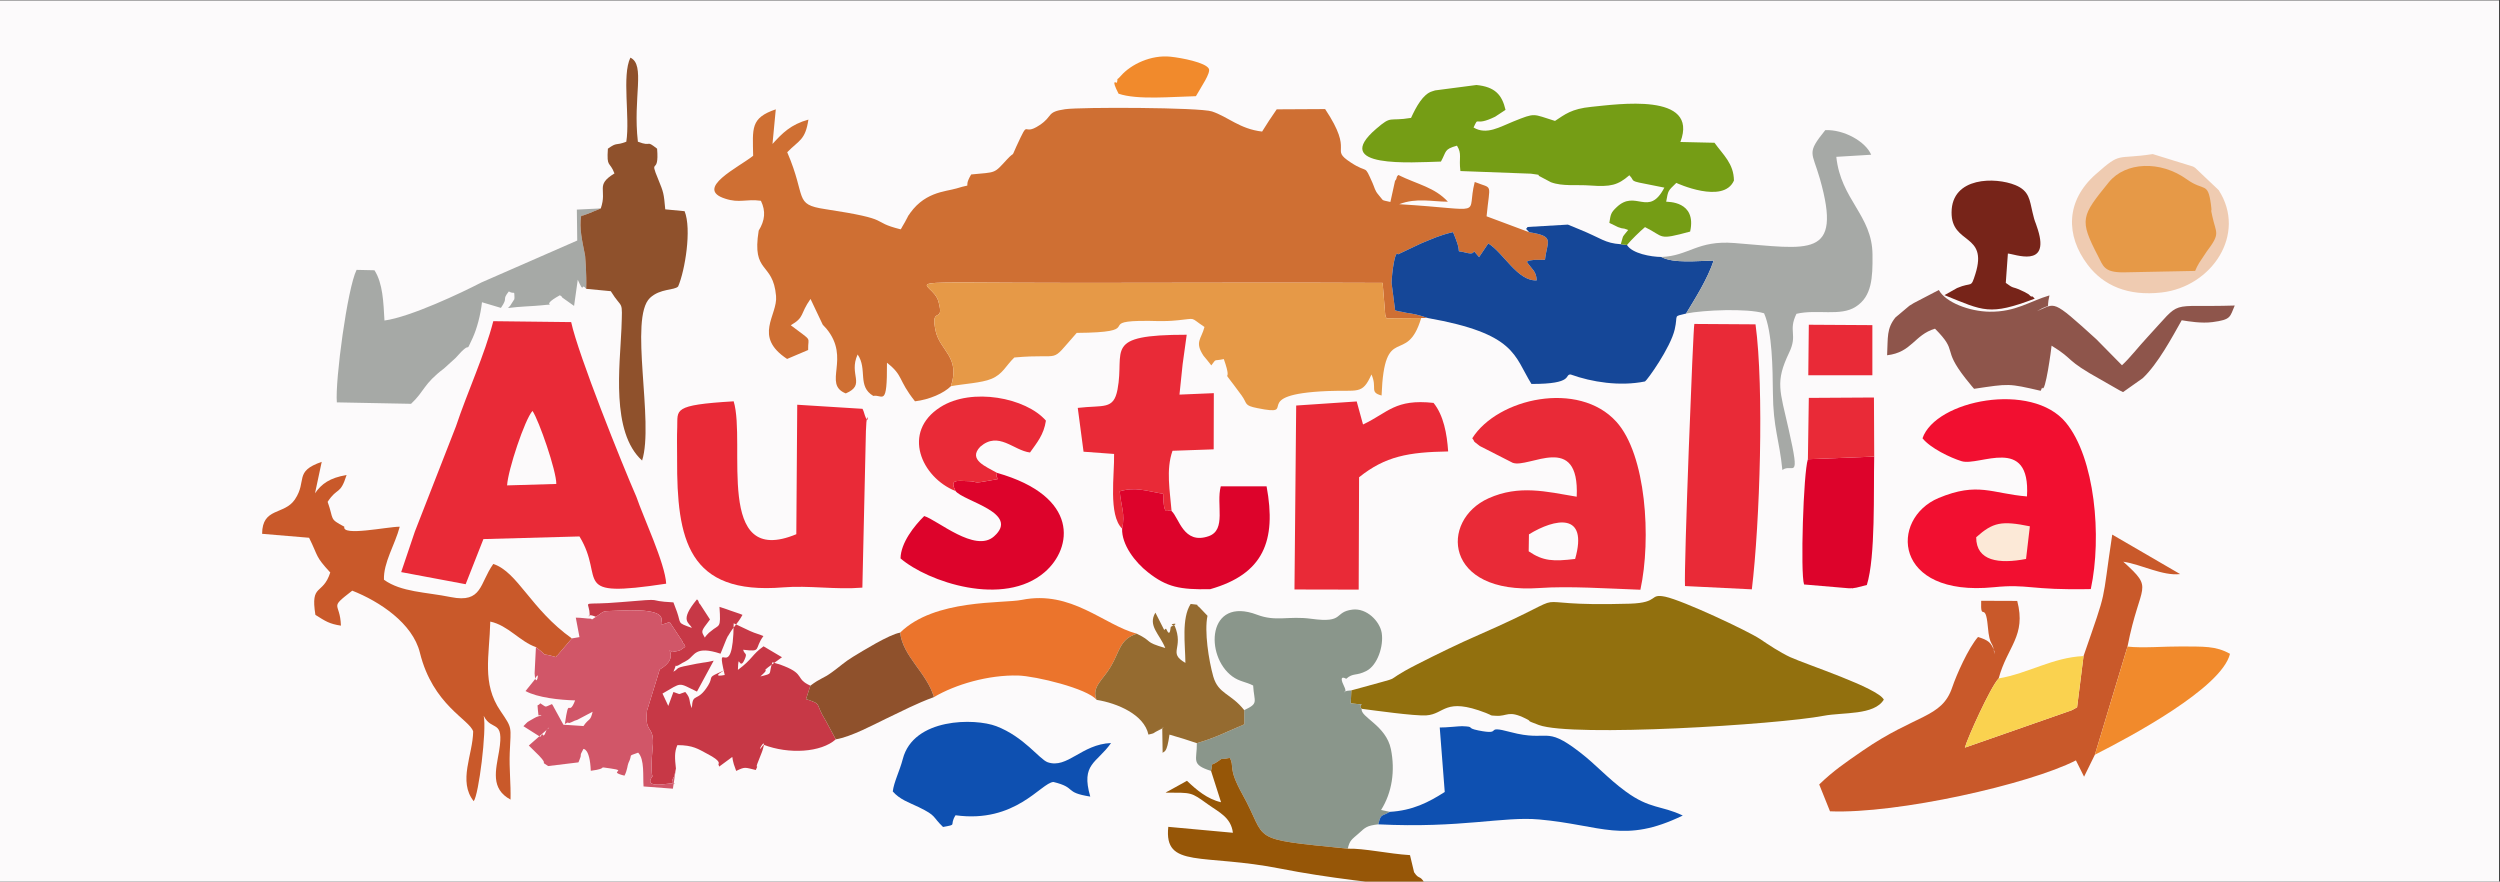 <?xml version="1.0" encoding="UTF-8"?>
<!DOCTYPE svg PUBLIC "-//W3C//DTD SVG 1.1//EN" "http://www.w3.org/Graphics/SVG/1.1/DTD/svg11.dtd">
<!-- Creator: CorelDRAW X7 -->
<svg xmlns="http://www.w3.org/2000/svg" xml:space="preserve" width="190mm" height="67mm" version="1.1" style="shape-rendering:geometricPrecision; text-rendering:geometricPrecision; image-rendering:optimizeQuality; fill-rule:evenodd; clip-rule:evenodd"
viewBox="0 0 19000 6700"
 xmlns:xlink="http://www.w3.org/1999/xlink">
 <rect x="0" y="0" width="19000" height="6700" fill="#333333" stroke="none"/>
 <defs>
  <style type="text/css">
   <![CDATA[
    .fil13 {fill:#0E50B1}
    .fil6 {fill:#154798}
    .fil9 {fill:#759D15}
    .fil21 {fill:#772419}
    .fil5 {fill:#8A968B}
    .fil17 {fill:#8E554B}
    .fil15 {fill:#8F512C}
    .fil2 {fill:#92700E}
    .fil19 {fill:#956B30}
    .fil20 {fill:#965607}
    .fil11 {fill:#A6A9A6}
    .fil10 {fill:#C73846}
    .fil7 {fill:#C9592A}
    .fil1 {fill:#CF6F33}
    .fil12 {fill:#D15668}
    .fil18 {fill:#DD032B}
    .fil4 {fill:#E69947}
    .fil3 {fill:#E92A37}
    .fil16 {fill:#EB742C}
    .fil14 {fill:#EFCBB1}
    .fil22 {fill:#F18A2C}
    .fil8 {fill:#F20F30}
    .fil23 {fill:#FAD24F}
    .fil24 {fill:#FCE9D7}
    .fil0 {fill:#FCFAFB}
   ]]>
  </style>
 </defs>
 <g id="Layer_x0020_1">
  <g id="_2797162863136">
   <polygon class="fil0" points="-62,6767 18993,6767 18993,3 -62,3 "/>
   <path class="fil0" d="M4880 3500c5,179 60,113 60,314 -16,-12 -90,-32 -103,-37 51,151 218,505 226,659 -746,113 -457,-28 -659,-359l-730 20 -135 343 -490 -92 104 -308c-5,-1 -11,-11 -13,-7 -34,73 30,-12 -103,-29l-420 -1c-21,75 325,0 421,0 -36,137 -125,273 -120,403 132,95 317,93 509,132 240,48 217,-105 322,-252 186,61 285,344 597,566l58 -10 -28 -148c38,0 92,8 94,7 56,-2 -1,25 59,-13 -93,-41 -36,42 -50,-46 -13,-82 -57,-40 241,-66 374,-32 162,-10 398,2l27 72c33,93 -2,81 113,122 -18,-41 -99,-51 39,-217 5,6 11,9 13,20 2,10 10,16 12,19l74 114c-72,95 -68,86 -39,138 3,-9 26,-32 31,-37 3,-2 11,-8 14,-11 65,-57 78,-13 66,-186 45,14 70,24 82,28l73 25c4,2 14,5 20,8 -43,77 -61,77 -107,156 -9,15 2,-9 -16,30l-44 109c-193,-64 -196,14 -250,48 -40,25 -21,10 -56,32 -58,38 -16,-28 -52,57 57,-32 -12,-25 177,-61 9,-2 16,-3 25,-4 40,-8 37,-3 104,-19l-127 235c-148,-71 -110,-72 -262,15l44 94 39 -106c65,21 26,20 90,0 47,55 22,62 50,123 6,-126 40,-36 124,-173 39,-64 -2,-58 70,-91 171,-78 -101,42 56,12 -75,-316 63,94 68,-393l125 59c47,21 59,20 101,38 -74,100 -8,122 -154,104 10,40 34,20 12,72 -42,99 -47,-65 -52,81 110,-80 108,-118 195,-179l140 83c-227,161 -55,48 -164,146 102,-25 58,-12 91,-108 67,22 30,6 91,30 158,63 82,96 198,148 78,-59 95,-52 161,-100 58,-41 99,-81 164,-120 66,-40 275,-170 357,-183 262,-258 782,-220 925,-249 376,-76 622,190 873,257 130,62 48,60 217,109 -42,-106 -135,-169 -75,-269l67 132c1,-1 12,-14 15,-8 33,74 31,-16 36,-17 95,-40 -44,-17 28,-9 74,177 -56,204 82,284 -1,-139 -31,-338 40,-448 86,11 28,-1 65,24l63 66 20 -202c-229,4 -329,-15 -473,-129 -97,-76 -200,-209 -196,-332 -106,-102 -57,-410 -61,-567l-232 -17 -44 -333c196,-23 272,17 302,-139 58,-302 -120,-417 526,-417l-31 224c73,0 210,8 218,9l-30 -38c-5,-6 -24,-28 -29,-35 -70,-106 -17,-125 7,-219 -116,-77 -56,-65 -201,-51 -127,13 -178,2 -294,5 -309,7 41,87 -476,91 -219,247 -90,152 -474,187 -64,61 -88,128 -176,163 -72,30 -207,37 -306,55 -53,53 -163,102 -273,115 -133,-167 -85,-193 -213,-293 2,346 -33,238 -104,252 -124,-73 -42,-203 -119,-315 -71,155 66,229 -90,296 -179,-71 41,-266 -148,-493 -5,-6 -21,-22 -27,-29l-93 -196c-83,117 -42,137 -150,200 173,132 129,79 132,188l-160 68c-261,-172 -70,-330 -84,-479 -23,-264 -186,-163 -132,-496 34,208 -16,91 -52,129 -8,-5 -34,-12 -41,-13l-335 -92c-2,0 12,-80 -71,24 0,-153 46,-159 -64,-196 55,136 3,452 -49,572 -29,31 -136,14 -214,87 -162,153 33,945 -60,1236z"/>
   <path class="fil1" d="M5766 1753c-54,333 109,232 132,496 14,149 -177,307 84,479l160 -68c-3,-109 41,-56 -132,-188 108,-63 67,-83 150,-200l93 196c6,7 22,23 27,29 189,227 -31,422 148,493 156,-67 19,-141 90,-296 77,112 -5,242 119,315 71,-14 106,94 104,-252 128,100 80,126 213,293 110,-13 220,-62 273,-115 73,-220 -81,-269 -115,-415 -47,-206 70,-49 20,-229 -50,-178 -468,-141 1083,-141 764,0 1529,-4 2293,0l20 243c2,7 5,17 9,26l264 -2 50 0c-23,-9 -72,-23 -90,-27 -31,-7 -45,-8 -75,-13 -10,-2 -18,-4 -27,-6 -9,-1 -20,-4 -28,-5 -7,-2 -19,-4 -28,-7l-27 -209c2,-74 26,-257 49,-217l175 -83c87,-35 137,-61 243,-86l19 47c54,135 -13,84 78,109 105,28 22,-58 101,34l70 -104c118,74 222,288 368,281 -3,-71 -35,-82 -76,-142 23,-10 9,-8 57,-14 1,0 59,1 82,-1 15,-141 80,-178 -120,-209l-324 -121c25,-262 52,-204 -90,-261 -69,268 105,210 -574,169 133,-51 250,-19 370,-19 -102,-110 -225,-129 -377,-203 -6,7 -11,10 -13,23 -2,13 -10,17 -12,23l-35 159c-77,-18 -45,-3 -91,-55 -28,-32 -29,-55 -45,-90 -67,-150 -28,-65 -165,-155 -168,-110 33,-63 -195,-406l-368 2c-39,56 -78,115 -111,169 -171,-20 -258,-112 -381,-153 -93,-31 -997,-34 -1116,-17 -146,21 -89,52 -194,121 -140,94 -71,-66 -177,163 -43,95 -5,27 -71,98 -102,111 -79,95 -272,114 -73,123 33,61 -111,106 -87,26 -257,25 -375,221 -63,106 67,-116 -18,36l-21 36c-2,4 -6,13 -11,18 -248,-62 -36,-72 -576,-154 -239,-36 -137,-86 -286,-432 92,-94 137,-91 161,-248 -134,37 -198,103 -273,185l25 -263c-195,66 -175,145 -172,353 -109,87 -451,250 -212,326 110,36 157,0 271,16 38,79 31,149 -17,227z"/>
   <path class="fil2" d="M10270 5247l-4 99c149,14 41,-1 83,41 102,13 398,55 490,50 143,-9 138,-141 453,-19 62,24 19,18 77,22 89,6 92,-46 228,22 59,29 -20,4 98,48 256,94 1815,-3 2165,-70 146,-28 384,-2 457,-123 -47,-90 -585,-265 -712,-323 -81,-38 -164,-94 -231,-139 -93,-61 -582,-291 -718,-320 -127,-26 -40,46 -270,53 -935,28 -294,-136 -1145,236 -154,67 -320,148 -469,224 -326,166 -17,63 -502,199z"/>
   <path class="fil3" d="M3153 4040l-104 308 490 92 135 -343 730 -20c202,331 -87,472 659,359 -8,-154 -175,-508 -226,-659 -111,-254 -443,-1082 -496,-1329l-592 -7c-65,255 -196,536 -284,800l-312 799z"/>
   <path class="fil4" d="M7227 2935c99,-18 234,-25 306,-55 88,-35 112,-102 176,-163 384,-35 255,60 474,-187 517,-4 167,-84 476,-91 116,-3 167,8 294,-5 145,-14 85,-26 201,51 -24,94 -77,113 -7,219 5,7 24,29 29,35l30 38c43,-56 12,-30 95,-48 83,235 -59,11 135,276 47,64 15,76 121,97 334,68 -89,-104 533,-130 232,-10 263,31 333,-126 47,103 -19,134 77,160 21,-568 190,-216 301,-589l-264 2c-4,-9 -7,-19 -9,-26l-20 -243c-764,-4 -1529,0 -2293,0 -1551,0 -1133,-37 -1083,141 50,180 -67,23 -20,229 34,146 188,195 115,415z"/>
   <path class="fil5" d="M9456 5397l0 108c-120,51 -228,106 -360,143 2,129 -48,162 108,211 20,-79 -15,-28 47,-69 61,-40 -3,-9 95,-30 39,67 -19,69 96,276 202,361 25,336 801,414 15,-65 30,-69 82,-115 51,-46 61,-60 150,-70 22,-83 18,-55 88,-95l-67 -14c84,-133 108,-298 75,-462 -37,-182 -235,-244 -222,-307 -42,-42 66,-27 -83,-41l4 -99c-102,5 -19,41 -54,-29 -50,-101 15,-59 15,-59 54,-48 75,-19 154,-60 84,-43 132,-189 116,-289 -15,-90 -115,-190 -222,-177 -145,18 -57,105 -312,70 -176,-24 -268,24 -413,-31 -379,-144 -400,314 -188,469 55,40 102,40 158,69 7,127 46,134 -68,187z"/>
   <path class="fil6" d="M11622 1765c200,31 135,68 120,209 -23,2 -81,1 -82,1 -48,6 -34,4 -57,14 41,60 73,71 76,142 -146,7 -250,-207 -368,-281l-70 104c-79,-92 4,-6 -101,-34 -91,-25 -24,26 -78,-109l-19 -47c-106,25 -156,51 -243,86l-175 83c-23,-40 -47,143 -49,217l27 209c9,3 21,5 28,7 8,1 19,4 28,5 9,2 17,4 27,6 30,5 44,6 75,13 18,4 67,18 90,27 671,119 654,285 788,501 328,1 247,-73 298,-72 160,58 374,92 565,53 16,-8 194,-256 226,-396 27,-118 -16,-94 86,-120 68,-113 161,-257 210,-403 -126,3 -307,23 -398,-27 -79,-1 -221,-26 -261,-91l-47 -6c-123,-8 -144,-44 -317,-114 -6,-3 -83,-34 -85,-35l-307 18c-12,28 -23,-3 13,40z"/>
   <path class="fil7" d="M15835 4986l-49 389c-6,5 -16,9 -21,12 -4,3 -15,8 -20,11l-812 284c20,-73 194,-460 257,-526 65,-243 211,-322 141,-589l-274 -1c-6,167 32,-3 50,191 15,175 40,101 50,215l0 -23c-25,-68 -46,-83 -124,-108 -74,85 -164,288 -196,383 -80,236 -273,200 -683,483 -133,92 -219,150 -328,255l82 204c511,21 1516,-206 1869,-387l62 124 82 -167 248 -822c96,-493 210,-426 -32,-645 136,20 300,110 432,94l-516 -300c-84,558 -31,382 -218,923z"/>
   <path class="fil3" d="M11189 3331c27,32 -10,8 58,59l249 127c122,47 510,-242 487,258 -231,-39 -438,-92 -670,12 -372,167 -340,733 386,682 225,-16 515,4 768,13 84,-387 44,-1027 -183,-1277 -286,-316 -902,-180 -1095,126z"/>
   <path class="fil8" d="M14611 3331c60,75 212,148 297,174 133,42 526,-204 497,268 -268,-22 -372,-113 -672,12 -373,157 -347,754 419,678 268,-27 268,24 738,14 86,-399 31,-997 -189,-1265 -259,-316 -991,-171 -1090,119z"/>
   <path class="fil9" d="M12318 1856l47 6c32,-39 99,-104 137,-136 152,75 92,102 343,34 52,-235 -174,-225 -182,-227 16,-87 11,-79 77,-143 1,1 358,165 438,-18 -2,-129 -80,-193 -148,-287l-259 -6c144,-380 -481,-286 -677,-267 -152,15 -201,58 -276,107 -173,-53 -144,-65 -316,4 -101,40 -204,106 -303,46 44,-94 -1,-1 164,-82l79 -52c-27,-116 -81,-175 -221,-189l-314 41c-6,2 -17,5 -22,7 -70,20 -123,119 -161,202 -175,29 -143,-22 -265,83 -352,302 270,255 492,249 44,-79 22,-93 122,-121 40,65 13,88 26,193l536 20c101,13 36,8 69,21l83 44c89,33 193,17 300,25 154,11 208,-2 296,-78 50,50 -18,39 176,76l90 18c-120,230 -217,8 -364,150 -43,41 -44,53 -54,118l66 32c54,20 23,0 77,22 -49,63 -32,26 -56,108z"/>
   <path class="fil3" d="M5146 3466l0 26c-2,604 79,1032 807,972 193,-16 398,19 601,2l27 -1190c8,-232 33,21 -17,-148 -2,-5 -5,-14 -9,-21l-496 -31 -7 984c-625,260 -380,-688 -476,-1010 -471,28 -424,64 -429,198 -3,70 -1,147 -1,218z"/>
   <path class="fil7" d="M4073 4918c121,94 9,32 152,76 4,-5 11,-19 13,-15l108 -127c-312,-222 -411,-505 -597,-566 -105,147 -82,300 -322,252 -192,-39 -377,-37 -509,-132 -5,-130 84,-266 120,-403 -96,0 -442,75 -421,0 -119,-63 -77,-50 -127,-189 75,-115 95,-48 144,-204 -129,22 -190,67 -240,139l51 -239c-214,74 -108,143 -204,286 -81,120 -248,58 -249,261l357 30c73,147 44,137 161,264 -58,178 -152,78 -113,322 78,49 105,68 194,82 -6,-186 -97,-124 86,-266 208,82 459,248 514,471 99,401 378,508 405,599 -2,177 -117,378 4,530 38,-46 100,-541 76,-649 61,124 158,18 117,268 -25,146 -67,286 87,369 3,-123 -11,-233 -6,-357 8,-202 23,-179 -70,-316 -144,-210 -84,-419 -78,-680 136,29 225,152 347,194z"/>
   <path class="fil10" d="M4529 4688c79,-53 35,-40 168,-47 547,-29 204,161 392,86l96 145c3,5 9,25 11,21 2,-4 8,14 12,22 -53,36 -26,26 -102,41l-18 -14c39,80 -49,130 -74,146l-97 314c-18,175 49,107 46,248 0,2 -22,203 -4,250 0,1 -77,83 95,59 151,-22 7,41 70,-58l13 -60c-8,-76 -13,-124 11,-178 119,0 159,30 227,66 114,59 84,75 85,80 2,4 4,13 6,17l99 -73c3,7 2,19 8,39 0,3 3,12 4,16l18 51c69,-33 64,-27 149,-7 25,-53 -3,-2 11,-46l35 -89c1,-3 4,-11 5,-14 44,-143 -68,63 8,-43 192,74 437,59 549,-41l-76 -141c-88,-140 -20,-121 -150,-165l33 -102c-116,-52 -40,-85 -198,-148 -61,-24 -24,-8 -91,-30 -33,96 11,83 -91,108 109,-98 -63,15 164,-146l-140 -83c-87,61 -85,99 -195,179 5,-146 10,18 52,-81 22,-52 -2,-32 -12,-72 146,18 80,-4 154,-104 -42,-18 -54,-17 -101,-38l-125 -59c-5,487 -143,77 -68,393 -157,30 115,-90 -56,-12 -72,33 -31,27 -70,91 -84,137 -118,47 -124,173 -28,-61 -3,-68 -50,-123 -64,20 -25,21 -90,0l-39 106 -44 -94c152,-87 114,-86 262,-15l127 -235c-67,16 -64,11 -104,19 -9,1 -16,2 -25,4 -189,36 -120,29 -177,61 36,-85 -6,-19 52,-57 35,-22 16,-7 56,-32 54,-34 57,-112 250,-48l44 -109c18,-39 7,-15 16,-30 46,-79 64,-79 107,-156 -6,-3 -16,-6 -20,-8l-73 -25c-12,-4 -37,-14 -82,-28 12,173 -1,129 -66,186 -3,3 -11,9 -14,11 -5,5 -28,28 -31,37 -29,-52 -33,-43 39,-138l-74 -114c-2,-3 -10,-9 -12,-19 -2,-11 -8,-14 -13,-20 -138,166 -57,176 -39,217 -115,-41 -80,-29 -113,-122l-27 -72c-236,-12 -24,-34 -398,-2 -298,26 -254,-16 -241,66 14,88 -43,5 50,46z"/>
   <path class="fil3" d="M12806 4454l508 25c61,-505 94,-1530 28,-2014l-465 -3c-9,20 -80,1849 -71,1992z"/>
   <path class="fil11" d="M12626 1953c91,50 272,30 398,27 -49,146 -142,290 -210,403 134,-27 464,-41 593,-2 63,143 65,423 67,602 2,273 49,355 72,589 76,-57 141,103 49,-304 -69,-306 -104,-364 2,-587 68,-140 -9,-163 56,-296 156,-37 335,22 451,-54 122,-78 129,-219 127,-396 -2,-299 -241,-417 -275,-743l265 -16c-43,-101 -208,-193 -349,-187 -145,180 -100,162 -41,369 175,615 -85,532 -650,489 -283,-22 -344,98 -555,106z"/>
   <path class="fil12" d="M4529 4688c-60,38 -3,11 -59,13 -2,1 -56,-7 -94,-7l28 148 -58 10 -108 127c-2,-4 -9,10 -13,15 -143,-44 -31,18 -152,-76l-10 199c9,140 49,-52 2,46 -2,3 -7,9 -9,12l-62 77c91,50 260,68 377,71 -53,137 -45,-46 -78,179 9,-3 23,-16 27,-9 5,8 41,-14 48,-16 5,-2 14,-4 19,-6l117 -62c-18,77 -25,44 -70,109l-152 -10 -73 -133c-3,-6 -8,-16 -14,-24 -61,25 -36,27 -89,-6 -22,30 -23,-9 -18,51 6,71 5,29 28,39 -30,13 -31,8 -58,24 -63,37 -37,17 -80,60l128 81c6,-7 15,-25 17,-19 13,30 27,-28 29,-30 33,-34 -6,-6 22,-21l-155 136 78 77c78,82 -4,33 69,79l230 -28c2,-5 7,-15 9,-22 22,-53 -8,-13 29,-80 0,0 49,-6 56,166 151,-20 33,-35 149,-18 141,20 -30,21 107,55 22,-41 23,-82 30,-96 37,-74 -12,-47 74,-79 50,52 35,177 41,257l223 17 23 -153 -13 60c-63,99 81,36 -70,58 -172,24 -95,-58 -95,-59 -18,-47 4,-248 4,-250 3,-141 -64,-73 -46,-248l97 -314c25,-16 113,-66 74,-146l18 14c76,-15 49,-5 102,-41 -4,-8 -10,-26 -12,-22 -2,4 -8,-16 -11,-21l-96 -145c-188,75 155,-115 -392,-86 -133,7 -89,-6 -168,47z"/>
   <path class="fil13" d="M10563 6170c-70,40 -66,12 -88,95 631,31 946,-62 1224,-37 475,43 642,187 1090,-30 -166,-79 -248,-47 -434,-183 -138,-101 -225,-204 -352,-301 -267,-205 -228,-72 -522,-150 -216,-58 -44,28 -247,-13 -99,-20 -16,-28 -122,-32 -16,-1 -122,11 -170,10l38 490c-123,79 -245,141 -417,151z"/>
   <path class="fil14" d="M16361 1171c-283,44 -235,-22 -432,152 -231,203 -231,468 -62,690 119,158 307,239 560,210 383,-43 651,-444 435,-778l-177 -168c-5,-3 -12,-8 -17,-11l-307 -95z"/>
   <path class="fil11" d="M4455 2195c2,-62 0,-111 -2,-161l-6 -88c0,-5 -2,-12 -3,-17 -17,-87 -44,-198 -27,-289 72,-36 -79,33 55,-17l94 -39 -182 9 3 235 -729 319c-152,79 -539,262 -736,289 -8,-139 -12,-282 -76,-382l-136 -3c-70,139 -164,844 -150,1007l564 11c105,-98 92,-149 251,-269l88 -80c138,-158 62,-7 129,-151 32,-69 61,-177 71,-272l144 43c60,-87 3,-53 60,-125 47,27 40,-15 43,45 0,3 -1,11 -1,14l-32 50c-3,4 -11,11 -16,17 88,-12 194,-14 249,-20 164,-18 -34,22 145,-77 6,5 15,7 18,17l90 64 28 -199c55,121 20,14 64,69z"/>
   <path class="fil15" d="M4566 1584l-94 39c-134,50 17,-19 -55,17 -17,91 10,202 27,289 1,5 3,12 3,17l6 88c2,50 4,99 2,161l187 18c91,148 89,51 81,285 -11,276 -82,786 157,1002 93,-291 -102,-1083 60,-1236 78,-73 185,-56 214,-87 52,-120 104,-436 49,-572l-147 -14c-11,-124 -13,-129 -53,-227 -73,-176 9,-21 -9,-234 -92,-72 -33,-10 -146,-53 -39,-336 59,-584 -57,-639 -66,137 -2,452 -31,639 -86,33 -66,0 -140,53 -10,149 13,91 50,188 -149,91 -53,119 -104,266z"/>
   <path class="fil3" d="M9851 3082l-13 1398 488 1 3 -854c200,-160 376,-191 677,-196 -9,-135 -35,-275 -111,-369 -293,-32 -345,74 -536,164l-48 -175 -460 31z"/>
   <path class="fil16" d="M6841 4808c21,182 203,305 257,490 162,-96 413,-170 640,-164 134,4 527,99 596,185 -40,-99 47,-149 108,-253 68,-114 67,-207 197,-250 -251,-67 -497,-333 -873,-257 -143,29 -663,-9 -925,249z"/>
   <path class="fil17" d="M14342 2700c189,-22 206,-155 364,-202 182,183 47,142 232,378l47 58c5,6 12,15 18,21 269,-40 258,-42 506,15 5,-7 10,-27 12,-23 23,51 70,-301 71,-320 182,112 92,102 379,261l140 80c6,3 16,8 24,12l150 -106c115,-109 221,-307 296,-440 55,9 152,25 234,14 144,-19 131,-39 169,-126 -524,17 -387,-57 -663,240 -68,73 -135,160 -194,214l-195 -198c-346,-314 -306,-272 -451,-213 125,-75 64,10 95,-120 -150,44 -256,127 -456,124 -151,-2 -333,-70 -385,-165l-190 99c-7,4 -27,16 -34,21l-106 89c-68,86 -56,150 -63,287z"/>
   <path class="fil3" d="M8528 4017c26,-109 -9,-171 -18,-283 120,-36 203,-2 330,19 4,196 37,106 64,131 -12,-150 -44,-313 7,-458l313 -11 1 -427 -261 11 24 -231 31 -224c-646,0 -468,115 -526,417 -30,156 -106,116 -302,139l44 333 232 17c4,157 -45,465 61,567z"/>
   <path class="fil13" d="M6785 6015c54,62 124,84 197,119 139,68 99,68 185,151 114,-21 44,-7 95,-89 457,63 650,-247 744,-253 181,44 76,79 280,111 -73,-251 49,-252 158,-407 -225,9 -332,198 -482,146 -63,-23 -179,-193 -390,-274 -162,-62 -630,-65 -711,250 -24,92 -67,173 -76,246z"/>
   <path class="fil18" d="M7262 3732c63,79 495,166 292,345 -143,127 -430,-125 -530,-155 -76,75 -178,203 -180,322 207,178 784,374 1096,104 211,-182 267,-575 -362,-754 -27,67 83,31 -107,67 -71,13 -44,-2 -107,-4 -106,-5 -144,-11 -102,75z"/>
   <path class="fil19" d="M8639 4816c-130,43 -129,136 -197,250 -61,104 -148,154 -108,253 158,25 362,112 394,264 55,-12 36,-12 57,-22 161,-80 -78,26 48,-28l3 189c13,-16 32,6 52,-139 88,26 133,39 208,65 132,-37 240,-92 360,-143l0 -108c-102,-129 -196,-121 -235,-255 -35,-124 -69,-345 -44,-462l-63 -66c-37,-25 21,-13 -65,-24 -71,110 -41,309 -40,448 -138,-80 -8,-107 -82,-284 -72,-8 67,-31 -28,9 -5,1 -3,91 -36,17 -3,-6 -14,7 -15,8l-67 -132c-60,100 33,163 75,269 -169,-49 -87,-47 -217,-109z"/>
   <path class="fil4" d="M16135 2070l548 -11c26,-54 1,-8 30,-60l57 -86c109,-144 72,-135 43,-272 -20,-96 3,15 -10,-88 -24,-175 -51,-95 -183,-190 -201,-145 -466,-133 -592,21 -210,259 -228,283 -83,562 39,74 44,124 190,124z"/>
   <path class="fil18" d="M8904 3884c-27,-25 -60,65 -64,-131 -127,-21 -210,-55 -330,-19 9,112 44,174 18,283 -4,123 99,256 196,332 144,114 244,133 473,129 405,-115 506,-367 429,-782l-348 0c-37,137 45,331 -92,379 -192,67 -225,-140 -282,-191z"/>
   <path class="fil20" d="M9204 5859l76 238c-105,-24 -188,-95 -259,-163l-139 77c-6,3 -16,7 -23,13 202,1 189,-6 320,88 83,60 177,99 191,217l-491 -45c-34,321 258,199 860,319 332,66 762,116 1108,145 -58,-117 -55,-50 -100,-119l-31 -130c-163,-10 -352,-53 -473,-49 -776,-78 -599,-53 -801,-414 -115,-207 -57,-209 -96,-276 -98,21 -34,-10 -95,30 -62,41 -27,-10 -47,69z"/>
   <path class="fil18" d="M14244 3470l-504 20c-34,99 -58,869 -29,952l341 29c84,-4 -30,7 57,-5l79 -20c67,-214 50,-715 56,-976z"/>
   <path class="fil21" d="M14778 2243c299,121 341,157 686,27 -7,-6 -19,-23 -23,-17 -4,6 -17,-12 -23,-16 -44,-25 -21,-13 -64,-33 -63,-29 -46,-6 -110,-54l16 -223c49,2 321,115 228,-181 -28,-89 -18,-38 -41,-133 -22,-92 -23,-162 -130,-206 -150,-62 -484,-65 -485,207 -2,248 279,156 181,468 -36,114 -22,57 -139,107l-96 54z"/>
   <path class="fil15" d="M6159 5211l-33 102c130,44 62,25 150,165l76 141c117,-19 290,-113 384,-158 127,-60 227,-114 362,-163 -54,-185 -236,-308 -257,-490 -82,13 -291,143 -357,183 -65,39 -106,79 -164,120 -66,48 -83,41 -161,100z"/>
   <path class="fil22" d="M15921 5736c273,-138 964,-508 1027,-767 -110,-62 -204,-54 -366,-56 -127,-1 -301,14 -413,1l-248 822z"/>
   <path class="fil3" d="M7262 3732c-42,-86 -4,-80 102,-75 63,2 36,17 107,4 190,-36 80,0 107,-67 -84,-48 -224,-100 -128,-199 139,-121 253,29 378,44 52,-74 105,-134 121,-242 -151,-174 -564,-255 -802,-103 -297,189 -145,534 115,638z"/>
   <path class="fil23" d="M15190 5156c-63,66 -237,453 -257,526l812 -284c5,-3 16,-8 20,-11 5,-3 15,-7 21,-12l49 -389c-237,11 -417,131 -645,170z"/>
   <polygon class="fil3" points="13740,3490 14244,3470 14242,3021 13747,3024 "/>
   <polygon class="fil3" points="13743,2852 14230,2852 14230,2471 13747,2468 "/>
   <path class="fil22" d="M8501 712c142,49 408,23 588,19 40,-71 115,-178 98,-209 -25,-47 -205,-82 -290,-91 -149,-16 -302,58 -378,145 -44,50 -18,-2 -30,52 -2,7 -51,-39 12,84z"/>
   <path class="fil0" d="M3854 3689l374 -11c1,-99 -132,-483 -181,-555 -58,63 -187,450 -193,566z"/>
   <path class="fil24" d="M15019 4083c0,183 175,204 379,165l29 -248c-216,-44 -280,-31 -408,83z"/>
   <path class="fil0" d="M11620 4061l-2 129c110,75 187,78 353,58 102,-359 -154,-308 -351,-187z"/>
  </g>
 </g>
</svg>

